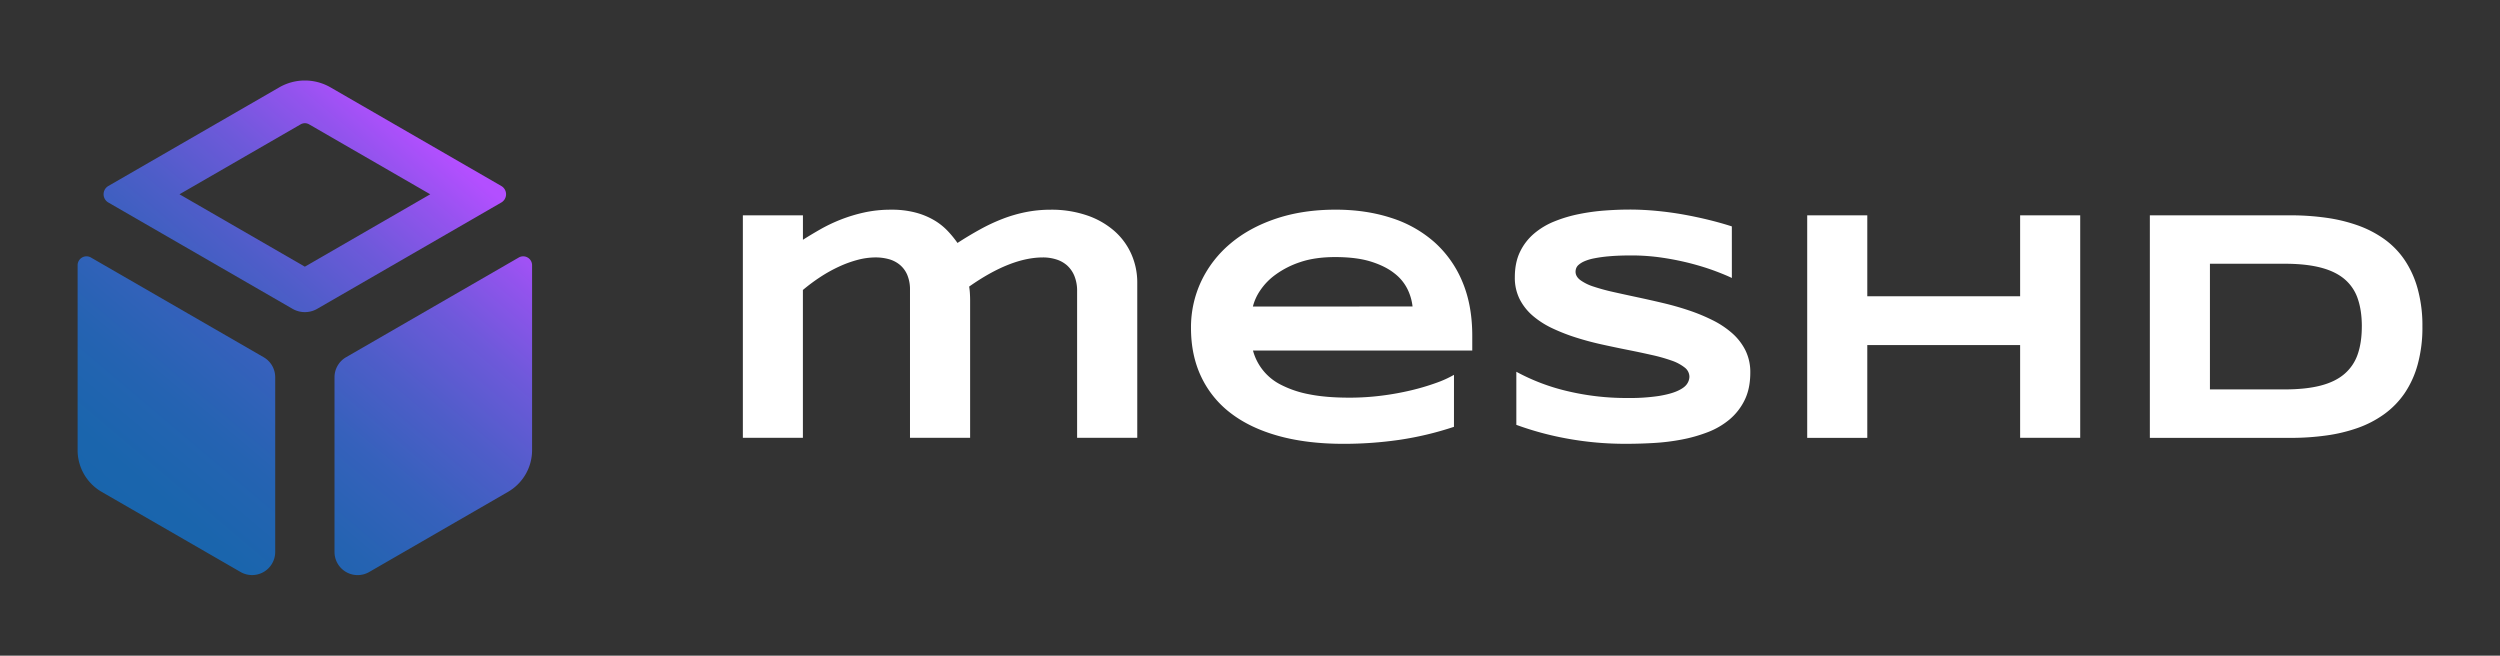 <svg id="Layer_1" data-name="Layer 1" xmlns="http://www.w3.org/2000/svg" xmlns:xlink="http://www.w3.org/1999/xlink" viewBox="0 0 2093.73 549.1"><rect x="0" y="0" width="2093.73" height="549.1" fill="#333333" stroke="none"/><defs><style>.cls-1{fill:url(#linear-gradient);}.cls-2{fill:url(#linear-gradient-2);}.cls-3{fill:url(#linear-gradient-3);}.cls-4{fill:#fff;}</style><linearGradient id="linear-gradient" x1="45.42" y1="465.55" x2="348.2" y2="106.99" gradientUnits="userSpaceOnUse"><stop offset="0.01" stop-color="#1765ab"/><stop offset="0.2" stop-color="#1a65ad"/><stop offset="0.35" stop-color="#2563b2"/><stop offset="0.5" stop-color="#3661bc"/><stop offset="0.64" stop-color="#4f5dc9"/><stop offset="0.78" stop-color="#6e59da"/><stop offset="0.91" stop-color="#9453ee"/><stop offset="1" stop-color="#b34fff"/></linearGradient><linearGradient id="linear-gradient-2" x1="173.93" y1="574.07" x2="476.71" y2="215.51" xlink:href="#linear-gradient"/><linearGradient id="linear-gradient-3" x1="18.63" y1="442.93" x2="321.42" y2="84.37" xlink:href="#linear-gradient"/></defs><title>Logotipo_Horizontal_Degrade_FundoEscuro_Azul</title><path class="cls-1" d="M230.48,315.94V462.28a19.36,19.36,0,0,1-29,16.77L85.15,411.93A40.33,40.33,0,0,1,65,377V222.13a7.45,7.45,0,0,1,11.18-6.45l144.63,83.49A19.34,19.34,0,0,1,230.48,315.94Z"/><path class="cls-2" d="M445.61,222.13V377a40.32,40.32,0,0,1-20.16,34.93L309.2,479.05a19.37,19.37,0,0,1-29.05-16.77V315.94a19.37,19.37,0,0,1,9.69-16.78l144.6-83.48A7.44,7.44,0,0,1,445.61,222.13Z"/><path class="cls-3" d="M255.31,103.18a7.23,7.23,0,0,1,3.63,1l101.38,58.53-105,60.63-105-60.63,101.4-58.53a7.27,7.27,0,0,1,3.64-1m0-35.76a43,43,0,0,0-21.51,5.76L90.68,155.8a8,8,0,0,0,0,13.77L245,258.64a20.71,20.71,0,0,0,20.66,0L419.9,169.57a8,8,0,0,0,0-13.77L276.82,73.19a42.93,42.93,0,0,0-21.51-5.77Z"/><path class="cls-4" d="M672.45,180.33v20.48q6.64-4.22,14.45-8.69a134.55,134.55,0,0,1,17-8.13,130.06,130.06,0,0,1,19.67-6,103.22,103.22,0,0,1,22.72-2.37,77.42,77.42,0,0,1,20.88,2.51,61.65,61.65,0,0,1,15.53,6.51,51.87,51.87,0,0,1,11.19,9,88.6,88.6,0,0,1,8,9.83q9.63-6.24,19-11.39a153.79,153.79,0,0,1,18.85-8.82,118.4,118.4,0,0,1,19.4-5.63,105.68,105.68,0,0,1,20.62-2,91.7,91.7,0,0,1,30.58,4.75,68,68,0,0,1,22.85,13,55.85,55.85,0,0,1,14.31,19.46,58.51,58.51,0,0,1,4.95,23.94V366.68H902.07V243.94a32.77,32.77,0,0,0-2.3-12.89,24.15,24.15,0,0,0-6.17-8.82,24.73,24.73,0,0,0-9.09-5,36.79,36.79,0,0,0-11-1.63q-27.13,0-61.85,24.41a52.29,52.29,0,0,1,.61,5.43c.14,2.08.2,4.16.2,6.24v115H762.11V242.85a31.26,31.26,0,0,0-2.31-12.68,22.36,22.36,0,0,0-6.31-8.48,24.69,24.69,0,0,0-9.22-4.68,41.83,41.83,0,0,0-11-1.42,59.15,59.15,0,0,0-14.86,2,95.23,95.23,0,0,0-15.73,5.7A120.5,120.5,0,0,0,687,232a153.1,153.1,0,0,0-14.58,10.85V366.68H622.14V180.33Z"/><path class="cls-4" d="M1217.68,357.46a268.78,268.78,0,0,1-45.77,10.92,325.16,325.16,0,0,1-46.73,3.32q-30.51,0-54.31-6.58t-40.08-19.06A82.46,82.46,0,0,1,1006,315.55q-8.55-18-8.55-40.83a90.25,90.25,0,0,1,8.61-39.26A93.51,93.51,0,0,1,1030.45,204q15.79-13.35,38.18-20.88t49.91-7.53q25.37,0,46.45,6.85a100.43,100.43,0,0,1,36.21,20.27,91.16,91.16,0,0,1,23.47,33.1q8.34,19.66,8.34,45.3v12.48H1049.37a45.06,45.06,0,0,0,23.33,28.61,86.65,86.65,0,0,0,23.66,8q14,2.83,33.57,2.84a214.34,214.34,0,0,0,27.13-1.69,228.89,228.89,0,0,0,24.82-4.48,193,193,0,0,0,20.82-6.17,90.35,90.35,0,0,0,15-6.78ZM1183,256.68a43.91,43.91,0,0,0-4.13-14.3A37.65,37.65,0,0,0,1167.91,229q-7.47-6-19.53-9.84t-30.11-3.86q-16.95,0-29.3,4.2A74.49,74.49,0,0,0,1068.29,230a52.13,52.13,0,0,0-13,13.42,42,42,0,0,0-6,13.29Z"/><path class="cls-4" d="M1450.42,232.81q-5.28-2.56-14-5.83t-19.66-6.17a227.43,227.43,0,0,0-23.87-4.88,175.26,175.26,0,0,0-26.45-2q-10.85,0-18.51.68a114.74,114.74,0,0,0-12.89,1.76,39,39,0,0,0-8.27,2.51,18.32,18.32,0,0,0-4.68,2.92,7,7,0,0,0-2.1,3,9,9,0,0,0-.48,2.71q0,4.08,4.07,7.12a39.56,39.56,0,0,0,11.12,5.43,168.76,168.76,0,0,0,16.41,4.48q9.36,2.1,19.87,4.34t21.7,4.88q11.19,2.64,21.7,6.17a153.36,153.36,0,0,1,19.87,8.21,75.22,75.22,0,0,1,16.41,10.91,47.32,47.32,0,0,1,11.13,14.38,41,41,0,0,1,4.07,18.58q0,13.43-4.75,23.06a49.52,49.52,0,0,1-12.68,16.27A64.15,64.15,0,0,1,1430.08,362a126.21,126.21,0,0,1-21.91,6.17A179.56,179.56,0,0,1,1385,371q-11.73.68-22.31.68a270.29,270.29,0,0,1-51.2-4.55,256.54,256.54,0,0,1-41.57-11.32V311.34a171,171,0,0,0,42.39,16.14,213.29,213.29,0,0,0,50.92,5.84,163.19,163.19,0,0,0,26.11-1.7q10.11-1.69,15.8-4.34c3.8-1.76,6.38-3.69,7.73-5.76a11,11,0,0,0,2-6,9.84,9.84,0,0,0-4.07-7.8,37.2,37.2,0,0,0-11.12-5.83,140.75,140.75,0,0,0-16.41-4.61q-9.36-2.12-19.87-4.21t-21.64-4.54q-11.12-2.44-21.63-5.77a158.06,158.06,0,0,1-19.87-7.73,72.83,72.83,0,0,1-16.41-10.44,45.7,45.7,0,0,1-11.12-14,39.78,39.78,0,0,1-4.07-18.38q0-12.35,4.34-21.29a46.31,46.31,0,0,1,11.73-15.26,61.91,61.91,0,0,1,17.09-10.24,114.61,114.61,0,0,1,20.41-6.1,173.14,173.14,0,0,1,21.7-3q11-.81,20.89-.81,10.86,0,22.31,1.08t22.58,3.05q11.13,2,21.5,4.55t19.19,5.42Z"/><path class="cls-4" d="M1691.84,366.68V289h-128v77.72h-50.32V180.33h50.32v67.81h128V180.33h50.32V366.68Z"/><path class="cls-4" d="M2028.75,273.37a116.74,116.74,0,0,1-3.94,31.8,80.9,80.9,0,0,1-11,24.21,71.44,71.44,0,0,1-17.09,17.5,88.53,88.53,0,0,1-22.18,11.53,133.25,133.25,0,0,1-26.31,6.3,213.13,213.13,0,0,1-29.43,2H1800.48V180.33h118a213.16,213.16,0,0,1,29.43,2,134.81,134.81,0,0,1,26.38,6.31,90.21,90.21,0,0,1,22.31,11.46,69.48,69.48,0,0,1,17.16,17.5,81.82,81.82,0,0,1,11,24.21A115.38,115.38,0,0,1,2028.75,273.37Zm-50.73,0q0-13.42-3.46-23.33a36.62,36.62,0,0,0-11.12-16.34q-7.67-6.45-20-9.63t-30.11-3.19H1850.8V326.13h62.53q17.76,0,30.11-3.19t20-9.77a37.53,37.53,0,0,0,11.12-16.47Q1978,286.78,1978,273.37Z"/></svg>